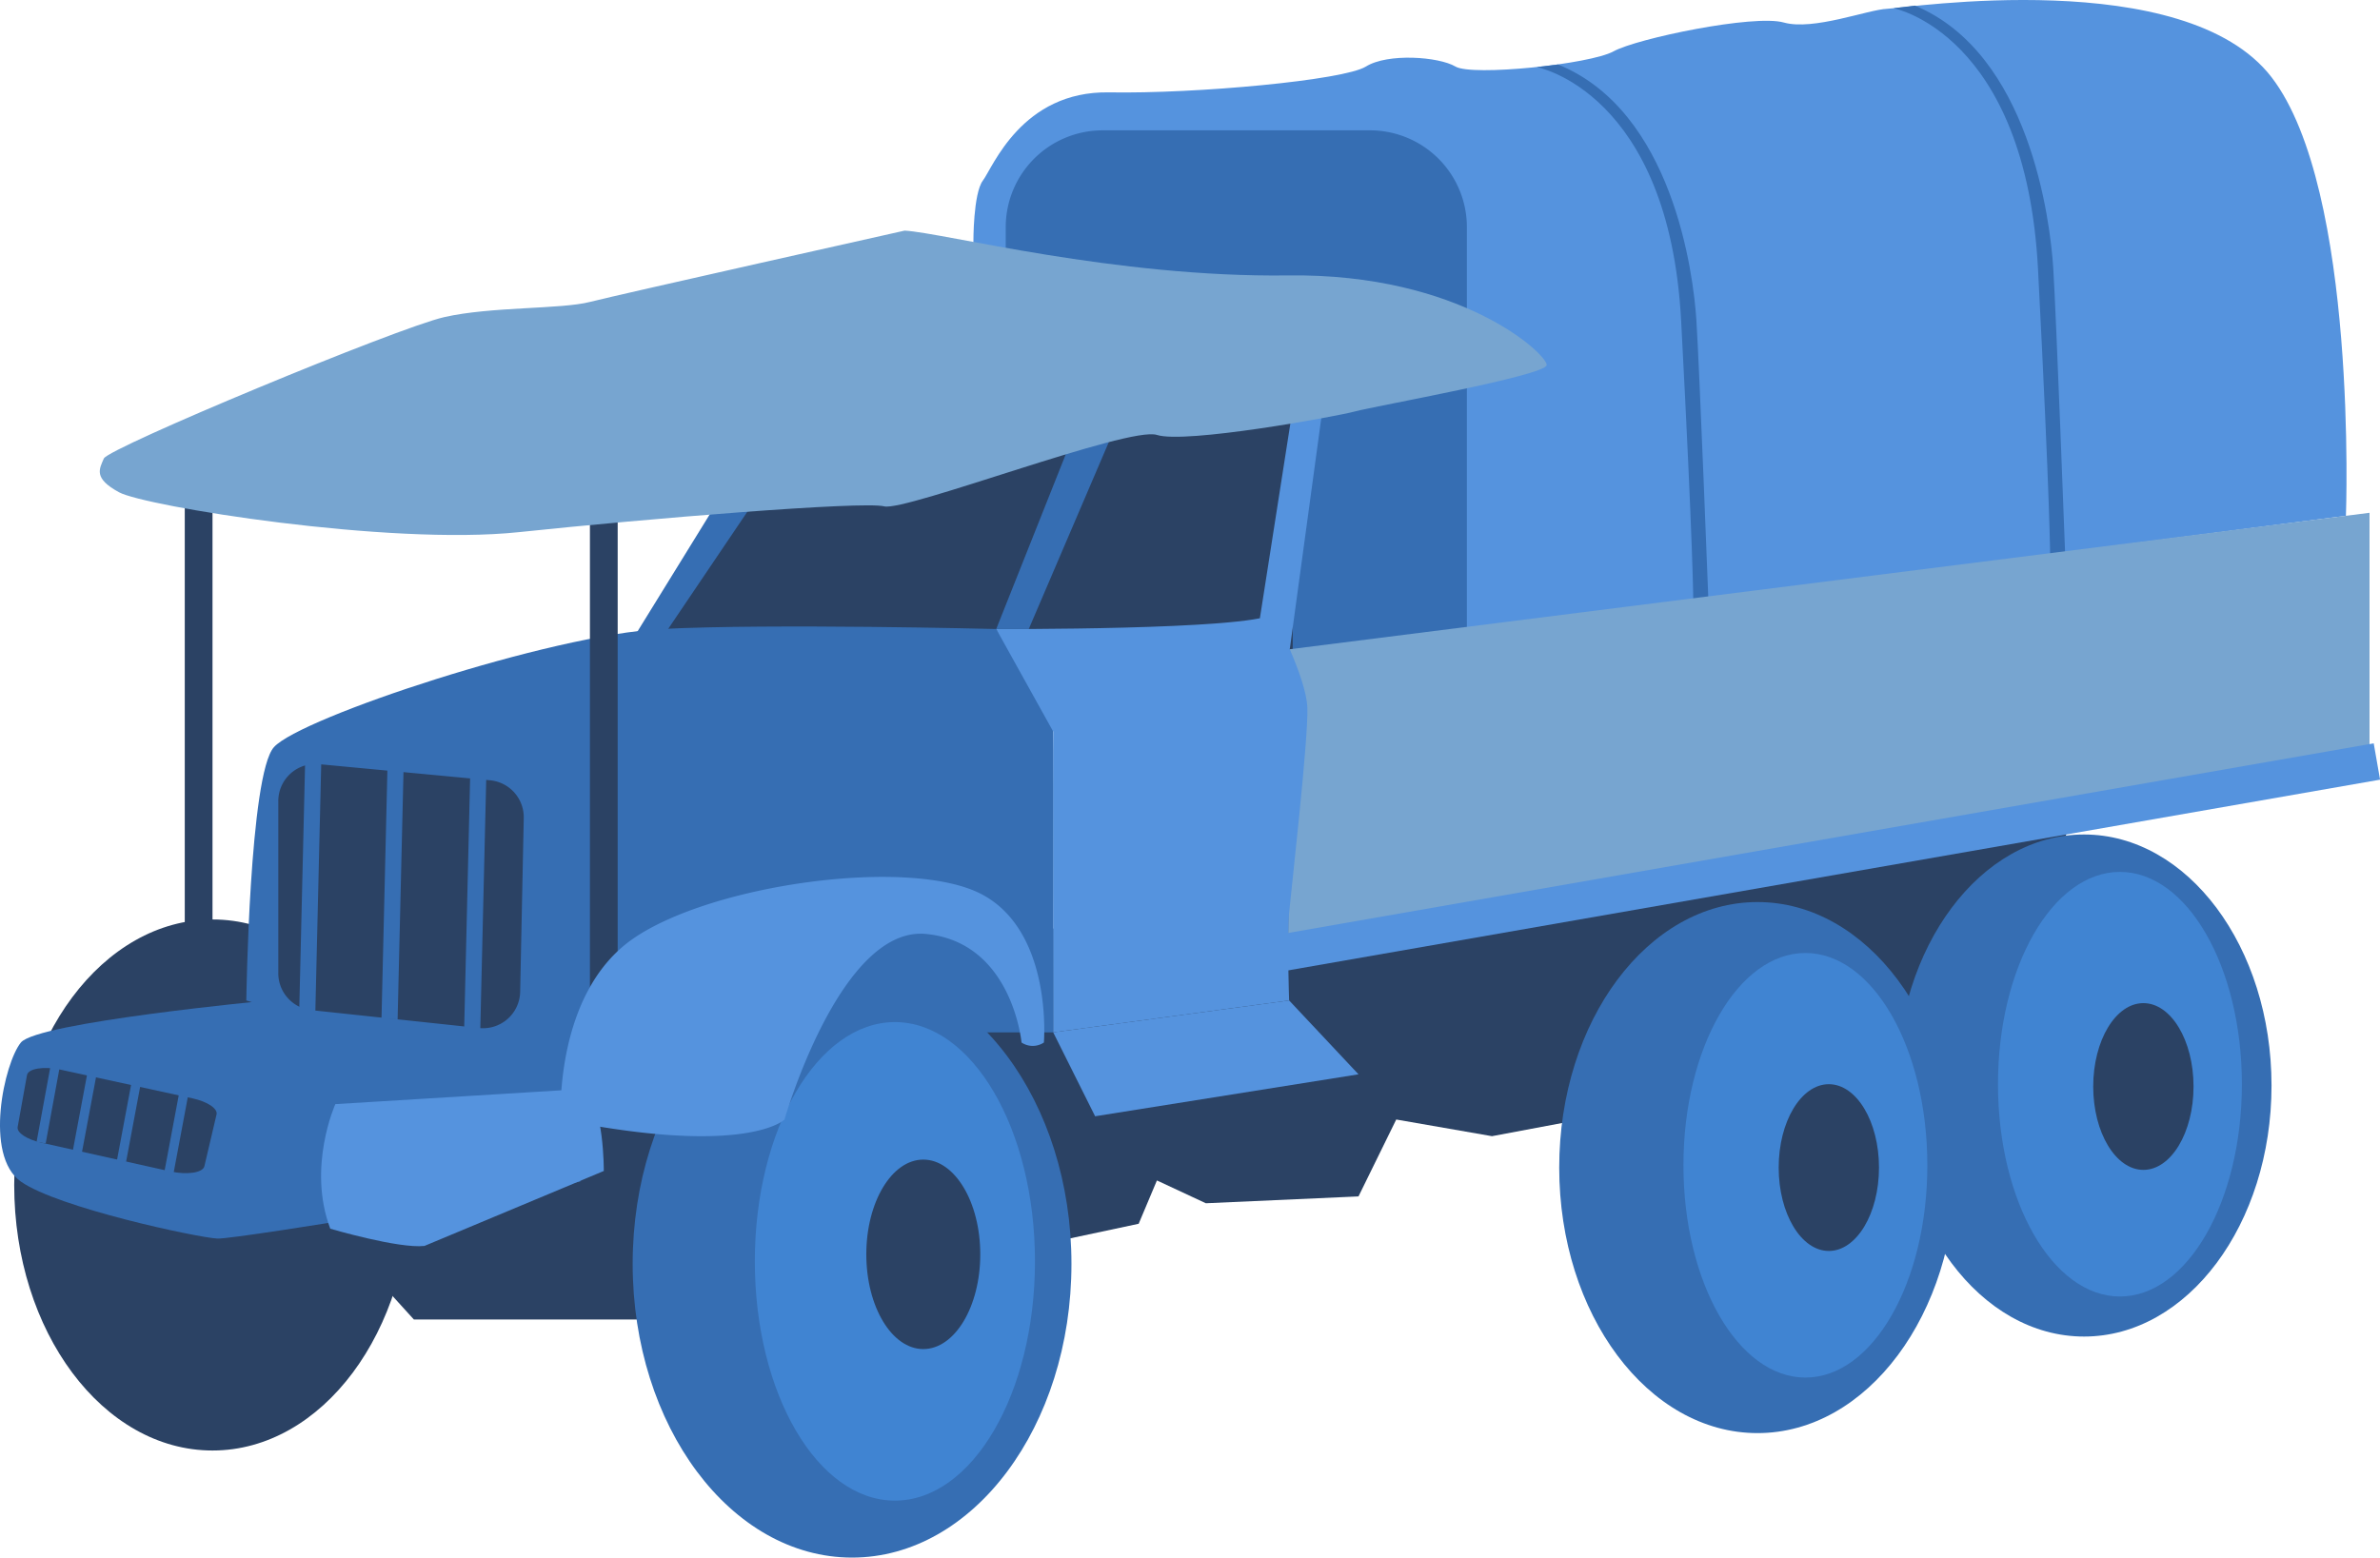 <svg xmlns="http://www.w3.org/2000/svg" viewBox="0 0 1063.86 696.43"><defs><style>.cls-1{fill:#5593de;}.cls-2{fill:#366eb3;}.cls-3{fill:#2b4264;}.cls-4{fill:#77a5d0;}.cls-5{fill:#4084d2;}</style></defs><g id="Layer_2" data-name="Layer 2"><g id="Layer_3" data-name="Layer 3"><path class="cls-1" d="M435.11,108.18S435,86.47,439.37,80.7s17.32-40.08,56.37-39.4,105-5.43,114.8-11.54,32.6-4.42,40.07,0,60.12-1,70.64-6.8,62.83-16.64,76.08-12.9S835,4.28,843.52,3.94s133.14-19.69,171.85,30.57,33.26,196.11,33.26,196.11L435.11,310.09Z"/><path class="cls-2" d="M492.86,58.28H612.4a43.3,43.3,0,0,1,43.3,43.3V301.93a0,0,0,0,1,0,0H449.56a0,0,0,0,1,0,0V101.59A43.3,43.3,0,0,1,492.86,58.28Z"/><polygon class="cls-3" points="577.85 297.04 283.32 297.04 356.26 168.66 577.85 168.66 577.85 297.04"/><ellipse class="cls-3" cx="94.99" cy="529.83" rx="88.64" ry="118.72"/><polygon class="cls-3" points="184.99 589.96 102.46 499.11 222.69 450.04 931.82 350.34 890.05 466.13 666.91 508.01 624.12 500.56 607.25 534.94 539.02 538 517.14 527.81 508.99 547.17 308.27 589.96 184.99 589.96"/><path class="cls-2" d="M110.1,447.32s1.39-101.06,12.35-113.26c11.89-13.24,123.67-50.27,173.09-52.81s149.77,0,149.77,0,25,36.17,25.47,45.84,0,134.5,0,134.5H237.46S206.9,478.4,110.1,447.32Z"/><path class="cls-2" d="M119.91,447.32S16.75,457.08,9.34,466.13s-16.67,50.47,0,62.19,78.9,25,87.79,25.47,162.24-25.47,162.24-25.47l-.56-66.73Z"/><polygon class="cls-1" points="563.17 276.44 578.95 175.57 592.54 172.85 576.53 290.29 563.17 276.44"/><path class="cls-2" d="M686.94,30s59.11,11,64.54,113.57,5.43,126.34,5.43,126.34h6.8s-4.08-106.3-5.44-127-10.56-93.3-61.83-114.07Z"/><path class="cls-2" d="M846.42,3.67S905.53,15,911,120.5s5.44,130,5.44,130h6.79s-4.08-109.35-5.43-130.66-10.57-96-61.83-117.33Z"/><polygon class="cls-4" points="576.53 290.29 1059.18 229.28 1059.18 338.3 575.79 419.83 576.53 290.29"/><polygon class="cls-2" points="295.54 285.83 360.24 190.06 341.89 190.06 282.8 285.83 295.54 285.83"/><path class="cls-1" d="M445.31,281.25s111.57.51,123.79-6.63c0,0,14.78,28,15.29,41.78s-7.14,81-8.15,91.69,0,39.23,0,39.23L470.78,461.59V327.09Z"/><polygon class="cls-2" points="484.03 183.94 445.31 281.25 459.86 281.25 501.52 183.94 484.03 183.94"/><rect class="cls-3" x="263.7" y="232.59" width="12.4" height="214.73"/><rect class="cls-1" x="805.84" y="131.75" width="16.48" height="504.24" transform="translate(1052.15 -484.12) rotate(80.09)"/><polygon class="cls-1" points="470.78 461.58 489.52 499.11 607.25 480.35 576.24 447.32 470.78 461.58"/><path class="cls-1" d="M149.9,493.68s-12.68,28.08-2.27,55.7c0,0,30.57,9,42.11,7.7l80.16-33.51s.19-30.69-9.06-36.68Z"/><ellipse class="cls-2" cx="380.87" cy="565.09" rx="98.07" ry="131.34"/><ellipse class="cls-2" cx="785.61" cy="522.05" rx="88.64" ry="118.72"/><ellipse class="cls-2" cx="931.57" cy="485.36" rx="83.8" ry="112.24"/><ellipse class="cls-5" cx="400.02" cy="563.98" rx="62.61" ry="106.98"/><ellipse class="cls-5" cx="807.01" cy="521.02" rx="54.51" ry="94.92"/><ellipse class="cls-3" cx="412.71" cy="560.84" rx="25.47" ry="42.36"/><ellipse class="cls-3" cx="817.49" cy="522.05" rx="22.42" ry="37.28"/><ellipse class="cls-5" cx="947.61" cy="484.77" rx="54.51" ry="94.92"/><ellipse class="cls-3" cx="958.09" cy="485.8" rx="22.42" ry="37.28"/><path class="cls-1" d="M250.65,500.56s-3.17-56.08,32.15-80.72S407.27,383,439,399.94s27.62,66.19,27.62,66.19a9,9,0,0,1-10,0s-4.08-44.68-42.57-48.53-63.39,83-63.39,83S333.74,517.32,250.65,500.56Z"/><rect class="cls-3" x="82.59" y="220.11" width="12.4" height="199.72"/><path class="cls-4" d="M404.39,103.11S276.86,131.64,263.7,135s-44.07,2-65.13,6.79S48.46,200.25,46.42,205s-4.75,8.83,6.8,15.11,120.56,23.95,178.64,17.83S385.71,224,395.22,226.4s109.35-36,121.92-31.93,79.81-8.15,88.64-10.53,85.25-16,85.59-20.71-38.24-41.1-115.57-40.08S422.05,104.13,404.39,103.11Z"/><path class="cls-3" d="M214.23,459.66l-75-8a16.59,16.59,0,0,1-14.83-16.5V358.19a16.59,16.59,0,0,1,18.15-16.52l76.57,7.22a16.61,16.61,0,0,1,15,16.87l-1.61,77.74A16.6,16.6,0,0,1,214.23,459.66Z"/><path class="cls-3" d="M76.18,523.77,18.5,510.92c-6.49-1.44-11.07-4.48-10.61-7l4.17-23.2c.52-2.95,7.46-4.08,15-2.45l59,12.83c6.66,1.45,11.35,4.58,10.74,7.18l-5.45,23.22C90.61,524.36,83.62,525.43,76.18,523.77Z"/><rect class="cls-2" x="135.13" y="334.86" width="7.21" height="117.41" transform="translate(9.39 -3.18) rotate(1.36)"/><rect class="cls-2" x="17.65" y="474.72" width="4.14" height="38.05" transform="matrix(0.98, 0.18, -0.18, 0.98, 91.36, 4.83)"/><rect class="cls-2" x="35.81" y="478.13" width="4.14" height="38.05" transform="translate(92.3 1.54) rotate(10.62)"/><rect class="cls-2" x="55.48" y="482.72" width="4.14" height="38.05" transform="translate(93.48 -2.01) rotate(10.62)"/><rect class="cls-2" x="76.75" y="487.52" width="4.14" height="38.05" transform="translate(94.73 -5.85) rotate(10.62)"/><rect class="cls-2" x="171.91" y="338.29" width="7.21" height="117.41" transform="translate(9.48 -4.06) rotate(1.36)"/><rect class="cls-2" x="208.81" y="344.76" width="7.21" height="117.41" transform="translate(9.65 -4.93) rotate(1.36)"/></g></g></svg>